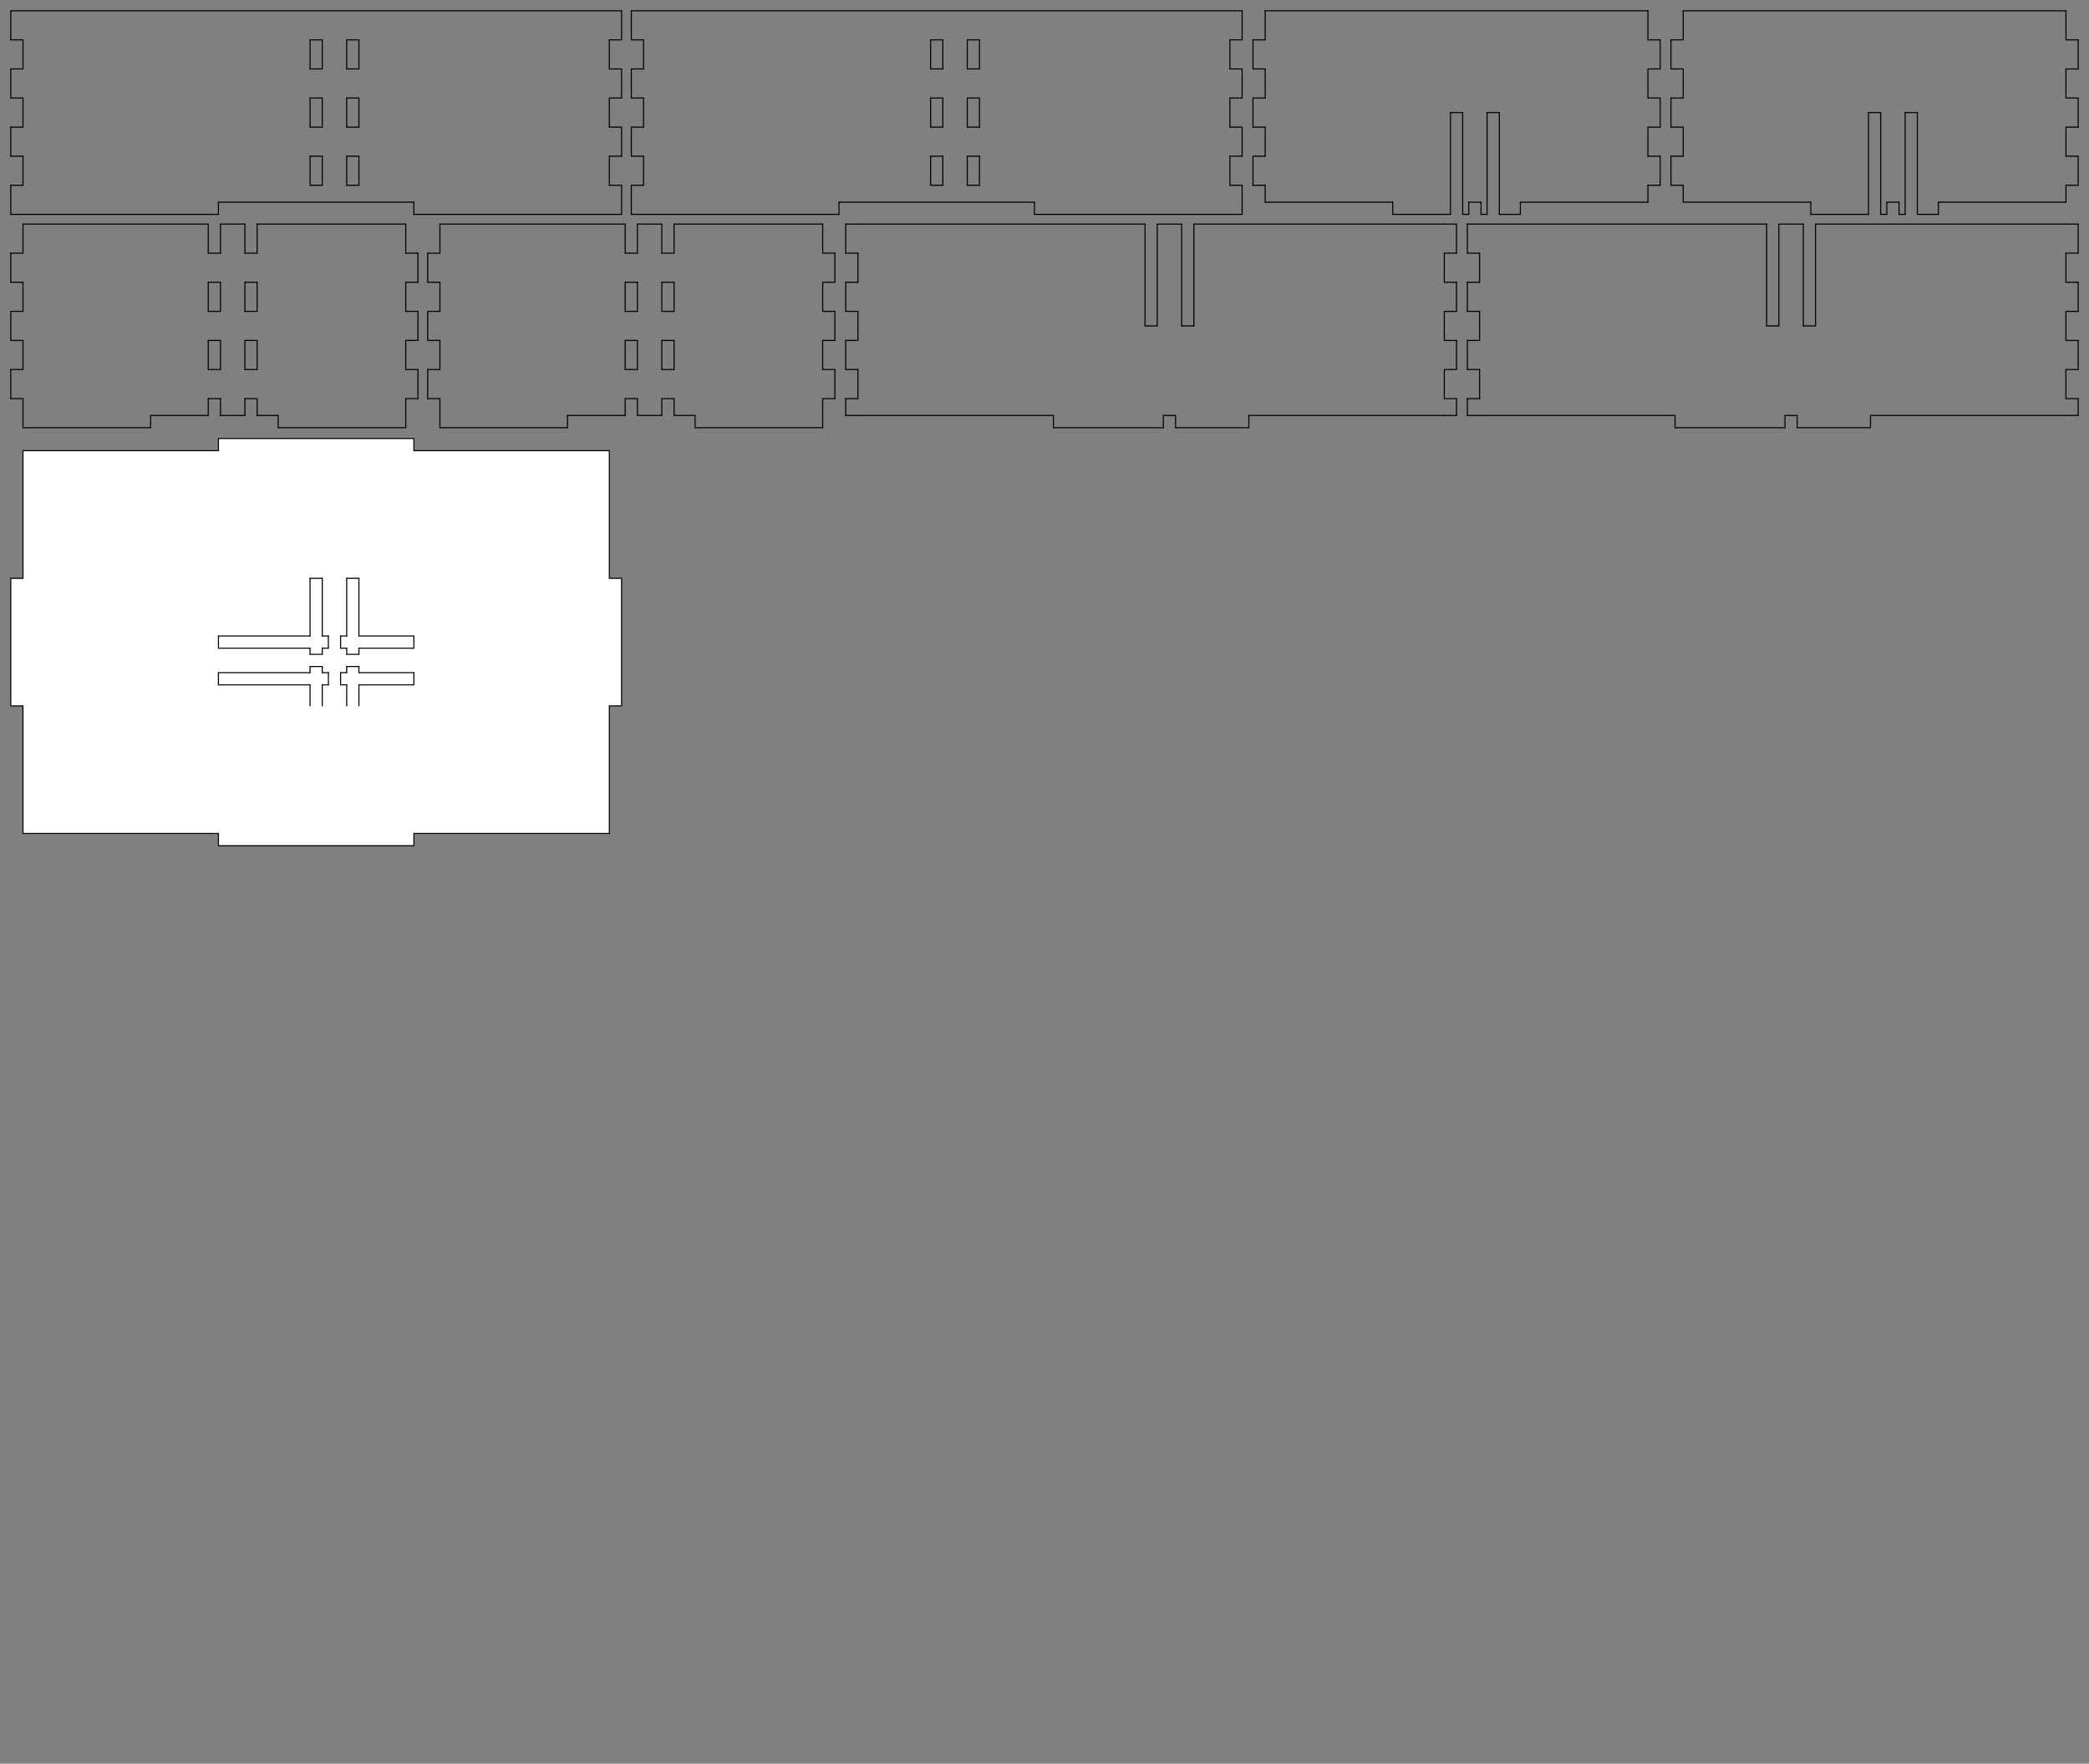 <?xml version="1.0"?>
<!DOCTYPE svg PUBLIC '-//W3C//DTD SVG 1.0//EN'
          'http://www.w3.org/TR/2001/REC-SVG-20010904/DTD/svg10.dtd'>
<svg xmlns:xlink="http://www.w3.org/1999/xlink" style="fill-opacity:1; color-rendering:auto; color-interpolation:auto; text-rendering:auto; stroke:black; stroke-linecap:square; stroke-miterlimit:10; shape-rendering:auto; stroke-opacity:1; fill:black; stroke-dasharray:none; font-weight:normal; stroke-width:1; font-family:'Dialog'; font-style:normal; stroke-linejoin:miter; font-size:12px; stroke-dashoffset:0; image-rendering:auto;" width="1939" height="1637" xmlns="http://www.w3.org/2000/svg"
><rect width="100%" height="100%" fill="#808080" stroke="none"/><!--Generated by the Batik Graphics2D SVG Generator--><defs id="genericDefs"
  /><g
  ><g style="stroke-linecap:round;"
    ><line y2="36.997" style="fill:none;" x1="576.929" x2="576.929" y1="10"
    /></g
    ><g style="stroke-linecap:round;"
    ><line y2="36.997" style="fill:none;" x1="576.929" x2="565.591" y1="36.997"
      /><line y2="36.997" style="fill:none;" x1="10" x2="10" y1="10"
      /><line y2="36.997" style="fill:none;" x1="10" x2="21.339" y1="36.997"
      /><line y2="63.993" style="fill:none;" x1="565.591" x2="565.591" y1="36.997"
      /><line y2="63.993" style="fill:none;" x1="565.591" x2="576.929" y1="63.993"
      /><line y2="63.993" style="fill:none;" x1="21.339" x2="21.339" y1="36.997"
      /><line y2="63.993" style="fill:none;" x1="21.339" x2="10" y1="63.993"
      /><line y2="90.99" style="fill:none;" x1="576.929" x2="576.929" y1="63.993"
      /><line y2="90.99" style="fill:none;" x1="576.929" x2="565.591" y1="90.99"
      /><line y2="90.99" style="fill:none;" x1="10" x2="10" y1="63.993"
      /><line y2="90.99" style="fill:none;" x1="10" x2="21.339" y1="90.99"
      /><line y2="117.987" style="fill:none;" x1="565.591" x2="565.591" y1="90.99"
      /><line y2="117.987" style="fill:none;" x1="565.591" x2="576.929" y1="117.987"
      /><line y2="117.987" style="fill:none;" x1="21.339" x2="21.339" y1="90.99"
      /><line y2="117.987" style="fill:none;" x1="21.339" x2="10" y1="117.987"
      /><line y2="144.983" style="fill:none;" x1="576.929" x2="576.929" y1="117.987"
      /><line y2="144.983" style="fill:none;" x1="576.929" x2="565.591" y1="144.983"
      /><line y2="144.983" style="fill:none;" x1="10" x2="10" y1="117.987"
      /><line y2="144.983" style="fill:none;" x1="10" x2="21.339" y1="144.983"
      /><line y2="171.98" style="fill:none;" x1="565.591" x2="565.591" y1="144.983"
      /><line y2="171.98" style="fill:none;" x1="565.591" x2="576.929" y1="171.98"
      /><line y2="171.98" style="fill:none;" x1="21.339" x2="21.339" y1="144.983"
      /><line y2="171.98" style="fill:none;" x1="21.339" x2="10" y1="171.98"
      /><line y2="198.976" style="fill:none;" x1="576.929" x2="576.929" y1="171.98"
      /><line y2="198.976" style="fill:none;" x1="10" x2="10" y1="171.98"
      /><line y2="36.997" style="fill:none;" x1="287.795" x2="299.134" y1="36.997"
      /><line y2="63.993" style="fill:none;" x1="287.795" x2="287.795" y1="36.997"
      /><line y2="63.993" style="fill:none;" x1="299.134" x2="299.134" y1="36.997"
      /><line y2="63.993" style="fill:none;" x1="287.795" x2="299.134" y1="63.993"
      /><line y2="36.997" style="fill:none;" x1="321.811" x2="333.15" y1="36.997"
      /><line y2="63.993" style="fill:none;" x1="321.811" x2="321.811" y1="36.997"
      /><line y2="63.993" style="fill:none;" x1="333.15" x2="333.15" y1="36.997"
      /><line y2="63.993" style="fill:none;" x1="321.811" x2="333.15" y1="63.993"
      /><line y2="90.99" style="fill:none;" x1="287.795" x2="299.134" y1="90.99"
      /><line y2="117.987" style="fill:none;" x1="287.795" x2="287.795" y1="90.99"
      /><line y2="117.987" style="fill:none;" x1="299.134" x2="299.134" y1="90.99"
      /><line y2="117.987" style="fill:none;" x1="287.795" x2="299.134" y1="117.987"
      /><line y2="90.99" style="fill:none;" x1="321.811" x2="333.15" y1="90.99"
      /><line y2="117.987" style="fill:none;" x1="321.811" x2="321.811" y1="90.99"
      /><line y2="117.987" style="fill:none;" x1="333.15" x2="333.15" y1="90.99"
      /><line y2="117.987" style="fill:none;" x1="321.811" x2="333.15" y1="117.987"
      /><line y2="144.983" style="fill:none;" x1="287.795" x2="299.134" y1="144.983"
      /><line y2="171.98" style="fill:none;" x1="287.795" x2="287.795" y1="144.983"
      /><line y2="171.98" style="fill:none;" x1="299.134" x2="299.134" y1="144.983"
      /><line y2="171.98" style="fill:none;" x1="287.795" x2="299.134" y1="171.98"
      /><line y2="144.983" style="fill:none;" x1="321.811" x2="333.15" y1="144.983"
      /><line y2="171.98" style="fill:none;" x1="321.811" x2="321.811" y1="144.983"
      /><line y2="171.98" style="fill:none;" x1="333.15" x2="333.15" y1="144.983"
      /><line y2="171.98" style="fill:none;" x1="321.811" x2="333.15" y1="171.98"
      /><line y2="10" style="fill:none;" x1="10" x2="576.929" y1="10"
      /><line y2="198.976" style="fill:none;" x1="10" x2="202.756" y1="198.976"
      /><line y2="187.638" style="fill:none;" x1="202.756" x2="202.756" y1="198.976"
      /><line y2="187.638" style="fill:none;" x1="384.173" x2="384.173" y1="198.976"
      /><line y2="198.976" style="fill:none;" x1="384.173" x2="576.929" y1="198.976"
      /><line y2="187.638" style="fill:none;" x1="202.756" x2="384.173" y1="187.638"
      /><line y2="36.997" style="fill:none;" x1="1152.929" x2="1152.929" y1="10"
      /><line y2="36.997" style="fill:none;" x1="1152.929" x2="1141.591" y1="36.997"
      /><line y2="36.997" style="fill:none;" x1="586" x2="586" y1="10"
      /><line y2="36.997" style="fill:none;" x1="586" x2="597.339" y1="36.997"
      /><line y2="63.993" style="fill:none;" x1="1141.591" x2="1141.591" y1="36.997"
      /><line y2="63.993" style="fill:none;" x1="1141.591" x2="1152.929" y1="63.993"
      /><line y2="63.993" style="fill:none;" x1="597.339" x2="597.339" y1="36.997"
      /><line y2="63.993" style="fill:none;" x1="597.339" x2="586" y1="63.993"
      /><line y2="90.99" style="fill:none;" x1="1152.929" x2="1152.929" y1="63.993"
      /><line y2="90.99" style="fill:none;" x1="1152.929" x2="1141.591" y1="90.99"
      /><line y2="90.99" style="fill:none;" x1="586" x2="586" y1="63.993"
      /><line y2="90.99" style="fill:none;" x1="586" x2="597.339" y1="90.99"
      /><line y2="117.987" style="fill:none;" x1="1141.591" x2="1141.591" y1="90.99"
      /><line y2="117.987" style="fill:none;" x1="1141.591" x2="1152.929" y1="117.987"
      /><line y2="117.987" style="fill:none;" x1="597.339" x2="597.339" y1="90.99"
      /><line y2="117.987" style="fill:none;" x1="597.339" x2="586" y1="117.987"
      /><line y2="144.983" style="fill:none;" x1="1152.929" x2="1152.929" y1="117.987"
      /><line y2="144.983" style="fill:none;" x1="1152.929" x2="1141.591" y1="144.983"
      /><line y2="144.983" style="fill:none;" x1="586" x2="586" y1="117.987"
      /><line y2="144.983" style="fill:none;" x1="586" x2="597.339" y1="144.983"
      /><line y2="171.98" style="fill:none;" x1="1141.591" x2="1141.591" y1="144.983"
      /><line y2="171.98" style="fill:none;" x1="1141.591" x2="1152.929" y1="171.98"
      /><line y2="171.98" style="fill:none;" x1="597.339" x2="597.339" y1="144.983"
      /><line y2="171.98" style="fill:none;" x1="597.339" x2="586" y1="171.98"
      /><line y2="198.976" style="fill:none;" x1="1152.929" x2="1152.929" y1="171.98"
      /><line y2="198.976" style="fill:none;" x1="586" x2="586" y1="171.98"
      /><line y2="36.997" style="fill:none;" x1="863.795" x2="875.134" y1="36.997"
      /><line y2="63.993" style="fill:none;" x1="863.795" x2="863.795" y1="36.997"
      /><line y2="63.993" style="fill:none;" x1="875.134" x2="875.134" y1="36.997"
      /><line y2="63.993" style="fill:none;" x1="863.795" x2="875.134" y1="63.993"
      /><line y2="36.997" style="fill:none;" x1="897.811" x2="909.15" y1="36.997"
      /><line y2="63.993" style="fill:none;" x1="897.811" x2="897.811" y1="36.997"
      /><line y2="63.993" style="fill:none;" x1="909.15" x2="909.15" y1="36.997"
      /><line y2="63.993" style="fill:none;" x1="897.811" x2="909.15" y1="63.993"
      /><line y2="90.99" style="fill:none;" x1="863.795" x2="875.134" y1="90.99"
      /><line y2="117.987" style="fill:none;" x1="863.795" x2="863.795" y1="90.99"
      /><line y2="117.987" style="fill:none;" x1="875.134" x2="875.134" y1="90.99"
      /><line y2="117.987" style="fill:none;" x1="863.795" x2="875.134" y1="117.987"
      /><line y2="90.99" style="fill:none;" x1="897.811" x2="909.15" y1="90.99"
      /><line y2="117.987" style="fill:none;" x1="897.811" x2="897.811" y1="90.99"
      /><line y2="117.987" style="fill:none;" x1="909.15" x2="909.15" y1="90.99"
      /><line y2="117.987" style="fill:none;" x1="897.811" x2="909.15" y1="117.987"
      /><line y2="144.983" style="fill:none;" x1="863.795" x2="875.134" y1="144.983"
      /><line y2="171.98" style="fill:none;" x1="863.795" x2="863.795" y1="144.983"
      /><line y2="171.98" style="fill:none;" x1="875.134" x2="875.134" y1="144.983"
      /><line y2="171.98" style="fill:none;" x1="863.795" x2="875.134" y1="171.98"
      /><line y2="144.983" style="fill:none;" x1="897.811" x2="909.15" y1="144.983"
      /><line y2="171.98" style="fill:none;" x1="897.811" x2="897.811" y1="144.983"
      /><line y2="171.98" style="fill:none;" x1="909.15" x2="909.15" y1="144.983"
      /><line y2="171.98" style="fill:none;" x1="897.811" x2="909.15" y1="171.98"
      /><line y2="10" style="fill:none;" x1="586" x2="1152.929" y1="10"
      /><line y2="198.976" style="fill:none;" x1="586" x2="778.756" y1="198.976"
      /><line y2="187.638" style="fill:none;" x1="778.756" x2="778.756" y1="198.976"
      /><line y2="187.638" style="fill:none;" x1="960.173" x2="960.173" y1="198.976"
      /><line y2="198.976" style="fill:none;" x1="960.173" x2="1152.929" y1="198.976"
      /><line y2="187.638" style="fill:none;" x1="778.756" x2="960.173" y1="187.638"
      /><line y2="234.997" style="fill:none;" x1="376.614" x2="376.614" y1="208"
      /><line y2="234.997" style="fill:none;" x1="387.953" x2="376.614" y1="234.997"
      /><line y2="234.997" style="fill:none;" x1="21.339" x2="21.339" y1="208"
      /><line y2="234.997" style="fill:none;" x1="10" x2="21.339" y1="234.997"
      /><line y2="261.993" style="fill:none;" x1="387.953" x2="387.953" y1="234.997"
      /><line y2="261.993" style="fill:none;" x1="376.614" x2="387.953" y1="261.993"
      /><line y2="261.993" style="fill:none;" x1="10" x2="10" y1="234.997"
      /><line y2="261.993" style="fill:none;" x1="21.339" x2="10" y1="261.993"
      /><line y2="288.99" style="fill:none;" x1="376.614" x2="376.614" y1="261.993"
      /><line y2="288.99" style="fill:none;" x1="387.953" x2="376.614" y1="288.99"
      /><line y2="288.99" style="fill:none;" x1="21.339" x2="21.339" y1="261.993"
      /><line y2="288.99" style="fill:none;" x1="10" x2="21.339" y1="288.99"
      /><line y2="315.986" style="fill:none;" x1="387.953" x2="387.953" y1="288.99"
      /><line y2="315.986" style="fill:none;" x1="376.614" x2="387.953" y1="315.986"
      /><line y2="315.986" style="fill:none;" x1="10" x2="10" y1="288.99"
      /><line y2="315.986" style="fill:none;" x1="21.339" x2="10" y1="315.986"
      /><line y2="342.983" style="fill:none;" x1="376.614" x2="376.614" y1="315.986"
      /><line y2="342.983" style="fill:none;" x1="387.953" x2="376.614" y1="342.983"
      /><line y2="342.983" style="fill:none;" x1="21.339" x2="21.339" y1="315.986"
      /><line y2="342.983" style="fill:none;" x1="10" x2="21.339" y1="342.983"
      /><line y2="369.98" style="fill:none;" x1="387.953" x2="387.953" y1="342.983"
      /><line y2="369.98" style="fill:none;" x1="376.614" x2="387.953" y1="369.98"
      /><line y2="369.98" style="fill:none;" x1="10" x2="10" y1="342.983"
      /><line y2="369.98" style="fill:none;" x1="21.339" x2="10" y1="369.98"
      /><line y2="396.976" style="fill:none;" x1="376.614" x2="376.614" y1="369.98"
      /><line y2="396.976" style="fill:none;" x1="21.339" x2="21.339" y1="369.98"
      /><line y2="234.997" style="fill:none;" x1="193.307" x2="193.307" y1="208"
      /><line y2="234.997" style="fill:none;" x1="204.646" x2="204.646" y1="208"
      /><line y2="234.997" style="fill:none;" x1="193.307" x2="204.646" y1="234.997"
      /><line y2="234.997" style="fill:none;" x1="227.323" x2="227.323" y1="208"
      /><line y2="234.997" style="fill:none;" x1="238.661" x2="238.661" y1="208"
      /><line y2="234.997" style="fill:none;" x1="227.323" x2="238.661" y1="234.997"
      /><line y2="261.993" style="fill:none;" x1="193.307" x2="204.646" y1="261.993"
      /><line y2="288.99" style="fill:none;" x1="193.307" x2="193.307" y1="261.993"
      /><line y2="288.99" style="fill:none;" x1="204.646" x2="204.646" y1="261.993"
      /><line y2="288.99" style="fill:none;" x1="193.307" x2="204.646" y1="288.99"
      /><line y2="261.993" style="fill:none;" x1="227.323" x2="238.661" y1="261.993"
      /><line y2="288.99" style="fill:none;" x1="227.323" x2="227.323" y1="261.993"
      /><line y2="288.99" style="fill:none;" x1="238.661" x2="238.661" y1="261.993"
      /><line y2="288.99" style="fill:none;" x1="227.323" x2="238.661" y1="288.99"
      /><line y2="315.986" style="fill:none;" x1="193.307" x2="204.646" y1="315.986"
      /><line y2="342.983" style="fill:none;" x1="193.307" x2="193.307" y1="315.986"
      /><line y2="342.983" style="fill:none;" x1="204.646" x2="204.646" y1="315.986"
      /><line y2="342.983" style="fill:none;" x1="193.307" x2="204.646" y1="342.983"
      /><line y2="315.986" style="fill:none;" x1="227.323" x2="238.661" y1="315.986"
      /><line y2="342.983" style="fill:none;" x1="227.323" x2="227.323" y1="315.986"
      /><line y2="342.983" style="fill:none;" x1="238.661" x2="238.661" y1="315.986"
      /><line y2="342.983" style="fill:none;" x1="227.323" x2="238.661" y1="342.983"
      /><line y2="369.98" style="fill:none;" x1="193.307" x2="204.646" y1="369.98"
      /><line y2="385.638" style="fill:none;" x1="193.307" x2="193.307" y1="369.98"
      /><line y2="385.638" style="fill:none;" x1="204.646" x2="204.646" y1="369.98"
      /><line y2="369.98" style="fill:none;" x1="227.323" x2="238.661" y1="369.98"
      /><line y2="385.638" style="fill:none;" x1="227.323" x2="227.323" y1="369.98"
      /><line y2="385.638" style="fill:none;" x1="238.661" x2="238.661" y1="369.98"
      /><line y2="208" style="fill:none;" x1="21.339" x2="193.307" y1="208"
      /><line y2="208" style="fill:none;" x1="204.646" x2="227.323" y1="208"
      /><line y2="208" style="fill:none;" x1="238.661" x2="376.614" y1="208"
      /><line y2="396.976" style="fill:none;" x1="21.339" x2="139.764" y1="396.976"
      /><line y2="385.638" style="fill:none;" x1="139.764" x2="139.764" y1="396.976"
      /><line y2="385.638" style="fill:none;" x1="258.189" x2="258.189" y1="396.976"
      /><line y2="396.976" style="fill:none;" x1="258.189" x2="376.614" y1="396.976"
      /><line y2="385.638" style="fill:none;" x1="139.764" x2="193.307" y1="385.638"
      /><line y2="385.638" style="fill:none;" x1="204.646" x2="227.323" y1="385.638"
      /><line y2="385.638" style="fill:none;" x1="238.661" x2="258.189" y1="385.638"
      /><line y2="234.997" style="fill:none;" x1="763.614" x2="763.614" y1="208"
      /><line y2="234.997" style="fill:none;" x1="774.953" x2="763.614" y1="234.997"
      /><line y2="234.997" style="fill:none;" x1="408.339" x2="408.339" y1="208"
      /><line y2="234.997" style="fill:none;" x1="397" x2="408.339" y1="234.997"
      /><line y2="261.993" style="fill:none;" x1="774.953" x2="774.953" y1="234.997"
      /><line y2="261.993" style="fill:none;" x1="763.614" x2="774.953" y1="261.993"
      /><line y2="261.993" style="fill:none;" x1="397" x2="397" y1="234.997"
      /><line y2="261.993" style="fill:none;" x1="408.339" x2="397" y1="261.993"
      /><line y2="288.99" style="fill:none;" x1="763.614" x2="763.614" y1="261.993"
      /><line y2="288.99" style="fill:none;" x1="774.953" x2="763.614" y1="288.99"
      /><line y2="288.99" style="fill:none;" x1="408.339" x2="408.339" y1="261.993"
      /><line y2="288.99" style="fill:none;" x1="397" x2="408.339" y1="288.99"
      /><line y2="315.986" style="fill:none;" x1="774.953" x2="774.953" y1="288.99"
      /><line y2="315.986" style="fill:none;" x1="763.614" x2="774.953" y1="315.986"
      /><line y2="315.986" style="fill:none;" x1="397" x2="397" y1="288.99"
      /><line y2="315.986" style="fill:none;" x1="408.339" x2="397" y1="315.986"
      /><line y2="342.983" style="fill:none;" x1="763.614" x2="763.614" y1="315.986"
      /><line y2="342.983" style="fill:none;" x1="774.953" x2="763.614" y1="342.983"
      /><line y2="342.983" style="fill:none;" x1="408.339" x2="408.339" y1="315.986"
      /><line y2="342.983" style="fill:none;" x1="397" x2="408.339" y1="342.983"
      /><line y2="369.98" style="fill:none;" x1="774.953" x2="774.953" y1="342.983"
      /><line y2="369.98" style="fill:none;" x1="763.614" x2="774.953" y1="369.98"
      /><line y2="369.98" style="fill:none;" x1="397" x2="397" y1="342.983"
      /><line y2="369.98" style="fill:none;" x1="408.339" x2="397" y1="369.98"
      /><line y2="396.976" style="fill:none;" x1="763.614" x2="763.614" y1="369.98"
      /><line y2="396.976" style="fill:none;" x1="408.339" x2="408.339" y1="369.98"
      /><line y2="234.997" style="fill:none;" x1="580.307" x2="580.307" y1="208"
      /><line y2="234.997" style="fill:none;" x1="591.646" x2="591.646" y1="208"
      /><line y2="234.997" style="fill:none;" x1="580.307" x2="591.646" y1="234.997"
      /><line y2="234.997" style="fill:none;" x1="614.323" x2="614.323" y1="208"
      /><line y2="234.997" style="fill:none;" x1="625.662" x2="625.662" y1="208"
      /><line y2="234.997" style="fill:none;" x1="614.323" x2="625.662" y1="234.997"
      /><line y2="261.993" style="fill:none;" x1="580.307" x2="591.646" y1="261.993"
      /><line y2="288.99" style="fill:none;" x1="580.307" x2="580.307" y1="261.993"
      /><line y2="288.99" style="fill:none;" x1="591.646" x2="591.646" y1="261.993"
      /><line y2="288.99" style="fill:none;" x1="580.307" x2="591.646" y1="288.99"
      /><line y2="261.993" style="fill:none;" x1="614.323" x2="625.662" y1="261.993"
      /><line y2="288.99" style="fill:none;" x1="614.323" x2="614.323" y1="261.993"
      /><line y2="288.99" style="fill:none;" x1="625.662" x2="625.662" y1="261.993"
      /><line y2="288.99" style="fill:none;" x1="614.323" x2="625.662" y1="288.99"
      /><line y2="315.986" style="fill:none;" x1="580.307" x2="591.646" y1="315.986"
      /><line y2="342.983" style="fill:none;" x1="580.307" x2="580.307" y1="315.986"
      /><line y2="342.983" style="fill:none;" x1="591.646" x2="591.646" y1="315.986"
      /><line y2="342.983" style="fill:none;" x1="580.307" x2="591.646" y1="342.983"
      /><line y2="315.986" style="fill:none;" x1="614.323" x2="625.662" y1="315.986"
      /><line y2="342.983" style="fill:none;" x1="614.323" x2="614.323" y1="315.986"
      /><line y2="342.983" style="fill:none;" x1="625.662" x2="625.662" y1="315.986"
      /><line y2="342.983" style="fill:none;" x1="614.323" x2="625.662" y1="342.983"
      /><line y2="369.98" style="fill:none;" x1="580.307" x2="591.646" y1="369.98"
      /><line y2="385.638" style="fill:none;" x1="580.307" x2="580.307" y1="369.98"
      /><line y2="385.638" style="fill:none;" x1="591.646" x2="591.646" y1="369.98"
      /><line y2="369.98" style="fill:none;" x1="614.323" x2="625.662" y1="369.98"
      /><line y2="385.638" style="fill:none;" x1="614.323" x2="614.323" y1="369.98"
      /><line y2="385.638" style="fill:none;" x1="625.662" x2="625.662" y1="369.98"
      /><line y2="208" style="fill:none;" x1="408.339" x2="580.307" y1="208"
      /><line y2="208" style="fill:none;" x1="591.646" x2="614.323" y1="208"
      /><line y2="208" style="fill:none;" x1="625.662" x2="763.614" y1="208"
      /><line y2="396.976" style="fill:none;" x1="408.339" x2="526.764" y1="396.976"
      /><line y2="385.638" style="fill:none;" x1="526.764" x2="526.764" y1="396.976"
      /><line y2="385.638" style="fill:none;" x1="645.189" x2="645.189" y1="396.976"
      /><line y2="396.976" style="fill:none;" x1="645.189" x2="763.614" y1="396.976"
      /><line y2="385.638" style="fill:none;" x1="526.764" x2="580.307" y1="385.638"
      /><line y2="385.638" style="fill:none;" x1="591.646" x2="614.323" y1="385.638"
      /><line y2="385.638" style="fill:none;" x1="625.662" x2="645.189" y1="385.638"
      /><path d="M21.339 418.339 L202.756 418.339 L202.756 407 L384.173 407 L384.173 418.339 L565.591 418.339 L565.591 536.764 L576.929 536.764 L576.929 655.189 L565.591 655.189 L565.591 773.614 L384.173 773.614 L384.173 784.953 L202.756 784.953 L202.756 773.614 L21.339 773.614 L21.339 655.189 L10 655.189 L10 655.189 L10 536.764 L21.339 536.764 Z" style="fill:white; stroke:none;"
      /><path style="fill:none;" d="M21.339 418.339 L202.756 418.339 L202.756 407 L384.173 407 L384.173 418.339 L565.591 418.339 L565.591 536.764 L576.929 536.764 L576.929 655.189 L565.591 655.189 L565.591 773.614 L384.173 773.614 L384.173 784.953 L202.756 784.953 L202.756 773.614 L21.339 773.614 L21.339 655.189 L10 655.189 L10 655.189 L10 536.764 L21.339 536.764 Z"
      /><line y2="590.307" style="fill:none;" x1="202.756" x2="287.795" y1="590.307"
      /><line y2="601.646" style="fill:none;" x1="202.756" x2="287.795" y1="601.646"
      /><line y2="624.323" style="fill:none;" x1="202.756" x2="287.795" y1="624.323"
      /><line y2="635.662" style="fill:none;" x1="202.756" x2="287.795" y1="635.662"
      /><line y2="590.307" style="fill:none;" x1="299.134" x2="304.803" y1="590.307"
      /><line y2="601.646" style="fill:none;" x1="299.134" x2="304.803" y1="601.646"
      /><line y2="624.323" style="fill:none;" x1="299.134" x2="304.803" y1="624.323"
      /><line y2="635.662" style="fill:none;" x1="299.134" x2="304.803" y1="635.662"
      /><line y2="590.307" style="fill:none;" x1="316.142" x2="321.811" y1="590.307"
      /><line y2="601.646" style="fill:none;" x1="316.142" x2="321.811" y1="601.646"
      /><line y2="624.323" style="fill:none;" x1="316.142" x2="321.811" y1="624.323"
      /><line y2="635.662" style="fill:none;" x1="316.142" x2="321.811" y1="635.662"
      /><line y2="590.307" style="fill:none;" x1="333.15" x2="384.173" y1="590.307"
      /><line y2="601.646" style="fill:none;" x1="333.15" x2="384.173" y1="601.646"
      /><line y2="624.323" style="fill:none;" x1="333.15" x2="384.173" y1="624.323"
      /><line y2="635.662" style="fill:none;" x1="333.15" x2="384.173" y1="635.662"
      /><line y2="590.307" style="fill:none;" x1="287.795" x2="287.795" y1="536.764"
      /><line y2="590.307" style="fill:none;" x1="299.134" x2="299.134" y1="536.764"
      /><line y2="590.307" style="fill:none;" x1="321.811" x2="321.811" y1="536.764"
      /><line y2="590.307" style="fill:none;" x1="333.15" x2="333.15" y1="536.764"
      /><line y2="607.315" style="fill:none;" x1="287.795" x2="287.795" y1="601.646"
      /><line y2="607.315" style="fill:none;" x1="299.134" x2="299.134" y1="601.646"
      /><line y2="607.315" style="fill:none;" x1="321.811" x2="321.811" y1="601.646"
      /><line y2="607.315" style="fill:none;" x1="333.15" x2="333.15" y1="601.646"
      /><line y2="624.323" style="fill:none;" x1="287.795" x2="287.795" y1="618.654"
      /><line y2="624.323" style="fill:none;" x1="299.134" x2="299.134" y1="618.654"
      /><line y2="624.323" style="fill:none;" x1="321.811" x2="321.811" y1="618.654"
      /><line y2="624.323" style="fill:none;" x1="333.15" x2="333.15" y1="618.654"
      /><line y2="655.189" style="fill:none;" x1="287.795" x2="287.795" y1="635.661"
      /><line y2="655.189" style="fill:none;" x1="299.134" x2="299.134" y1="635.661"
      /><line y2="655.189" style="fill:none;" x1="321.811" x2="321.811" y1="635.661"
      /><line y2="655.189" style="fill:none;" x1="333.15" x2="333.15" y1="635.661"
      /><line y2="607.315" style="fill:none;" x1="287.795" x2="299.134" y1="607.315"
      /><line y2="618.654" style="fill:none;" x1="287.795" x2="299.134" y1="618.654"
      /><line y2="607.315" style="fill:none;" x1="321.811" x2="333.15" y1="607.315"
      /><line y2="618.654" style="fill:none;" x1="321.811" x2="333.15" y1="618.654"
      /><line y2="601.646" style="fill:none;" x1="304.803" x2="304.803" y1="590.307"
      /><line y2="601.646" style="fill:none;" x1="316.142" x2="316.142" y1="590.307"
      /><line y2="635.662" style="fill:none;" x1="304.803" x2="304.803" y1="624.323"
      /><line y2="635.662" style="fill:none;" x1="316.142" x2="316.142" y1="624.323"
      /><line y2="601.646" style="fill:none;" x1="202.756" x2="202.756" y1="590.307"
      /><line y2="601.646" style="fill:none;" x1="384.173" x2="384.173" y1="590.307"
      /><line y2="635.662" style="fill:none;" x1="202.756" x2="202.756" y1="624.323"
      /><line y2="635.662" style="fill:none;" x1="384.173" x2="384.173" y1="624.323"
      /><line y2="536.764" style="fill:none;" x1="287.795" x2="299.134" y1="536.764"
      /><line y2="536.764" style="fill:none;" x1="321.811" x2="333.15" y1="536.764"
      /><line y2="234.997" style="fill:none;" x1="1351.929" x2="1351.929" y1="208"
      /><line y2="234.997" style="fill:none;" x1="785" x2="785" y1="208"
      /><line y2="234.997" style="fill:none;" x1="1351.929" x2="1340.591" y1="234.997"
      /><line y2="234.997" style="fill:none;" x1="785" x2="796.339" y1="234.997"
      /><line y2="261.993" style="fill:none;" x1="1340.591" x2="1340.591" y1="234.997"
      /><line y2="261.993" style="fill:none;" x1="796.339" x2="796.339" y1="234.997"
      /><line y2="261.993" style="fill:none;" x1="1340.591" x2="1351.929" y1="261.993"
      /><line y2="261.993" style="fill:none;" x1="796.339" x2="785" y1="261.993"
      /><line y2="288.99" style="fill:none;" x1="1351.929" x2="1351.929" y1="261.993"
      /><line y2="288.99" style="fill:none;" x1="785" x2="785" y1="261.993"
      /><line y2="288.99" style="fill:none;" x1="1351.929" x2="1340.591" y1="288.99"
      /><line y2="288.99" style="fill:none;" x1="785" x2="796.339" y1="288.99"
      /><line y2="315.986" style="fill:none;" x1="1340.591" x2="1340.591" y1="288.99"
      /><line y2="315.986" style="fill:none;" x1="796.339" x2="796.339" y1="288.99"
      /><line y2="315.986" style="fill:none;" x1="1340.591" x2="1351.929" y1="315.986"
      /><line y2="315.986" style="fill:none;" x1="796.339" x2="785" y1="315.986"
      /><line y2="342.983" style="fill:none;" x1="1351.929" x2="1351.929" y1="315.986"
      /><line y2="342.983" style="fill:none;" x1="785" x2="785" y1="315.986"
      /><line y2="342.983" style="fill:none;" x1="1351.929" x2="1340.591" y1="342.983"
      /><line y2="342.983" style="fill:none;" x1="785" x2="796.339" y1="342.983"
      /><line y2="369.98" style="fill:none;" x1="1340.591" x2="1340.591" y1="342.983"
      /><line y2="369.98" style="fill:none;" x1="796.339" x2="796.339" y1="342.983"
      /><line y2="369.98" style="fill:none;" x1="1340.591" x2="1351.929" y1="369.98"
      /><line y2="369.98" style="fill:none;" x1="796.339" x2="785" y1="369.98"
      /><line y2="208" style="fill:none;" x1="785" x2="785" y1="208"
      /><line y2="208" style="fill:none;" x1="785" x2="796.339" y1="208"
      /><line y2="208" style="fill:none;" x1="1351.929" x2="1351.929" y1="208"
      /><line y2="208" style="fill:none;" x1="1351.929" x2="1340.591" y1="208"
      /><line y2="369.98" style="fill:none;" x1="785" x2="785" y1="385.638"
      /><line y2="385.638" style="fill:none;" x1="785" x2="796.339" y1="385.638"
      /><line y2="369.98" style="fill:none;" x1="1351.929" x2="1351.929" y1="385.638"
      /><line y2="385.638" style="fill:none;" x1="1351.929" x2="1340.591" y1="385.638"
      /><line y2="302.488" style="fill:none;" x1="1062.795" x2="1062.795" y1="208"
      /><line y2="208" style="fill:none;" x1="1074.134" x2="1074.134" y1="302.488"
      /><line y2="302.488" style="fill:none;" x1="1062.795" x2="1074.134" y1="302.488"
      /><line y2="302.488" style="fill:none;" x1="1096.811" x2="1096.811" y1="208"
      /><line y2="208" style="fill:none;" x1="1108.15" x2="1108.15" y1="302.488"
      /><line y2="302.488" style="fill:none;" x1="1096.811" x2="1108.15" y1="302.488"
      /><line y2="208" style="fill:none;" x1="796.339" x2="1062.795" y1="208"
      /><line y2="208" style="fill:none;" x1="1074.134" x2="1096.811" y1="208"
      /><line y2="208" style="fill:none;" x1="1108.15" x2="1340.591" y1="208"
      /><line y2="385.638" style="fill:none;" x1="796.339" x2="977.756" y1="385.638"
      /><line y2="396.976" style="fill:none;" x1="977.756" x2="977.756" y1="385.638"
      /><line y2="396.976" style="fill:none;" x1="977.756" x2="1079.803" y1="396.976"
      /><line y2="385.638" style="fill:none;" x1="1079.803" x2="1079.803" y1="396.976"
      /><line y2="385.638" style="fill:none;" x1="1079.803" x2="1091.142" y1="385.638"
      /><line y2="396.976" style="fill:none;" x1="1091.142" x2="1091.142" y1="385.638"
      /><line y2="396.976" style="fill:none;" x1="1091.142" x2="1159.173" y1="396.976"
      /><line y2="385.638" style="fill:none;" x1="1159.173" x2="1159.173" y1="396.976"
      /><line y2="385.638" style="fill:none;" x1="1159.173" x2="1340.591" y1="385.638"
      /><line y2="234.997" style="fill:none;" x1="1928.929" x2="1928.929" y1="208"
      /><line y2="234.997" style="fill:none;" x1="1362" x2="1362" y1="208"
      /><line y2="234.997" style="fill:none;" x1="1928.929" x2="1917.591" y1="234.997"
      /><line y2="234.997" style="fill:none;" x1="1362" x2="1373.339" y1="234.997"
      /><line y2="261.993" style="fill:none;" x1="1917.591" x2="1917.591" y1="234.997"
      /><line y2="261.993" style="fill:none;" x1="1373.339" x2="1373.339" y1="234.997"
      /><line y2="261.993" style="fill:none;" x1="1917.591" x2="1928.929" y1="261.993"
      /><line y2="261.993" style="fill:none;" x1="1373.339" x2="1362" y1="261.993"
      /><line y2="288.99" style="fill:none;" x1="1928.929" x2="1928.929" y1="261.993"
      /><line y2="288.99" style="fill:none;" x1="1362" x2="1362" y1="261.993"
      /><line y2="288.99" style="fill:none;" x1="1928.929" x2="1917.591" y1="288.99"
      /><line y2="288.99" style="fill:none;" x1="1362" x2="1373.339" y1="288.99"
      /><line y2="315.986" style="fill:none;" x1="1917.591" x2="1917.591" y1="288.99"
      /><line y2="315.986" style="fill:none;" x1="1373.339" x2="1373.339" y1="288.99"
      /><line y2="315.986" style="fill:none;" x1="1917.591" x2="1928.929" y1="315.986"
      /><line y2="315.986" style="fill:none;" x1="1373.339" x2="1362" y1="315.986"
      /><line y2="342.983" style="fill:none;" x1="1928.929" x2="1928.929" y1="315.986"
      /><line y2="342.983" style="fill:none;" x1="1362" x2="1362" y1="315.986"
      /><line y2="342.983" style="fill:none;" x1="1928.929" x2="1917.591" y1="342.983"
      /><line y2="342.983" style="fill:none;" x1="1362" x2="1373.339" y1="342.983"
      /><line y2="369.98" style="fill:none;" x1="1917.591" x2="1917.591" y1="342.983"
      /><line y2="369.98" style="fill:none;" x1="1373.339" x2="1373.339" y1="342.983"
      /><line y2="369.98" style="fill:none;" x1="1917.591" x2="1928.929" y1="369.98"
      /><line y2="369.98" style="fill:none;" x1="1373.339" x2="1362" y1="369.98"
      /><line y2="208" style="fill:none;" x1="1362" x2="1362" y1="208"
      /><line y2="208" style="fill:none;" x1="1362" x2="1373.339" y1="208"
      /><line y2="208" style="fill:none;" x1="1928.929" x2="1928.929" y1="208"
      /><line y2="208" style="fill:none;" x1="1928.929" x2="1917.591" y1="208"
      /><line y2="369.98" style="fill:none;" x1="1362" x2="1362" y1="385.638"
      /><line y2="385.638" style="fill:none;" x1="1362" x2="1373.339" y1="385.638"
      /><line y2="369.98" style="fill:none;" x1="1928.929" x2="1928.929" y1="385.638"
      /><line y2="385.638" style="fill:none;" x1="1928.929" x2="1917.591" y1="385.638"
      /><line y2="302.488" style="fill:none;" x1="1639.795" x2="1639.795" y1="208"
      /><line y2="208" style="fill:none;" x1="1651.134" x2="1651.134" y1="302.488"
      /><line y2="302.488" style="fill:none;" x1="1639.795" x2="1651.134" y1="302.488"
      /><line y2="302.488" style="fill:none;" x1="1673.811" x2="1673.811" y1="208"
      /><line y2="208" style="fill:none;" x1="1685.15" x2="1685.15" y1="302.488"
      /><line y2="302.488" style="fill:none;" x1="1673.811" x2="1685.15" y1="302.488"
      /><line y2="208" style="fill:none;" x1="1373.339" x2="1639.795" y1="208"
      /><line y2="208" style="fill:none;" x1="1651.134" x2="1673.811" y1="208"
      /><line y2="208" style="fill:none;" x1="1685.15" x2="1917.591" y1="208"
      /><line y2="385.638" style="fill:none;" x1="1373.339" x2="1554.756" y1="385.638"
      /><line y2="396.976" style="fill:none;" x1="1554.756" x2="1554.756" y1="385.638"
      /><line y2="396.976" style="fill:none;" x1="1554.756" x2="1656.803" y1="396.976"
      /><line y2="385.638" style="fill:none;" x1="1656.803" x2="1656.803" y1="396.976"
      /><line y2="385.638" style="fill:none;" x1="1656.803" x2="1668.142" y1="385.638"
      /><line y2="396.976" style="fill:none;" x1="1668.142" x2="1668.142" y1="385.638"
      /><line y2="396.976" style="fill:none;" x1="1668.142" x2="1736.173" y1="396.976"
      /><line y2="385.638" style="fill:none;" x1="1736.173" x2="1736.173" y1="396.976"
      /><line y2="385.638" style="fill:none;" x1="1736.173" x2="1917.591" y1="385.638"
      /><line y2="36.997" style="fill:none;" x1="1529.614" x2="1529.614" y1="10"
      /><line y2="36.997" style="fill:none;" x1="1174.339" x2="1174.339" y1="10"
      /><line y2="36.997" style="fill:none;" x1="1540.953" x2="1529.614" y1="36.997"
      /><line y2="36.997" style="fill:none;" x1="1163" x2="1174.339" y1="36.997"
      /><line y2="63.993" style="fill:none;" x1="1540.953" x2="1540.953" y1="36.997"
      /><line y2="63.993" style="fill:none;" x1="1163" x2="1163" y1="36.997"
      /><line y2="63.993" style="fill:none;" x1="1529.614" x2="1540.953" y1="63.993"
      /><line y2="63.993" style="fill:none;" x1="1174.339" x2="1163" y1="63.993"
      /><line y2="90.99" style="fill:none;" x1="1529.614" x2="1529.614" y1="63.993"
      /><line y2="90.99" style="fill:none;" x1="1174.339" x2="1174.339" y1="63.993"
      /><line y2="90.99" style="fill:none;" x1="1540.953" x2="1529.614" y1="90.99"
      /><line y2="90.99" style="fill:none;" x1="1163" x2="1174.339" y1="90.99"
      /><line y2="117.987" style="fill:none;" x1="1540.953" x2="1540.953" y1="90.99"
      /><line y2="117.987" style="fill:none;" x1="1163" x2="1163" y1="90.99"
      /><line y2="117.987" style="fill:none;" x1="1529.614" x2="1540.953" y1="117.987"
      /><line y2="117.987" style="fill:none;" x1="1174.339" x2="1163" y1="117.987"
      /><line y2="144.983" style="fill:none;" x1="1529.614" x2="1529.614" y1="117.987"
      /><line y2="144.983" style="fill:none;" x1="1174.339" x2="1174.339" y1="117.987"
      /><line y2="144.983" style="fill:none;" x1="1540.953" x2="1529.614" y1="144.983"
      /><line y2="144.983" style="fill:none;" x1="1163" x2="1174.339" y1="144.983"
      /><line y2="171.98" style="fill:none;" x1="1540.953" x2="1540.953" y1="144.983"
      /><line y2="171.98" style="fill:none;" x1="1163" x2="1163" y1="144.983"
      /><line y2="171.98" style="fill:none;" x1="1529.614" x2="1540.953" y1="171.98"
      /><line y2="171.98" style="fill:none;" x1="1174.339" x2="1163" y1="171.98"
      /><line y2="10" style="fill:none;" x1="1174.339" x2="1174.339" y1="10"
      /><line y2="10" style="fill:none;" x1="1529.614" x2="1529.614" y1="10"
      /><line y2="187.638" style="fill:none;" x1="1174.339" x2="1174.339" y1="171.98"
      /><line y2="187.638" style="fill:none;" x1="1529.614" x2="1529.614" y1="171.98"
      /><line y2="104.488" style="fill:none;" x1="1346.307" x2="1346.307" y1="198.976"
      /><line y2="198.976" style="fill:none;" x1="1357.646" x2="1357.646" y1="104.488"
      /><line y2="104.488" style="fill:none;" x1="1346.307" x2="1357.646" y1="104.488"
      /><line y2="104.488" style="fill:none;" x1="1380.323" x2="1380.323" y1="198.976"
      /><line y2="198.976" style="fill:none;" x1="1391.661" x2="1391.661" y1="104.488"
      /><line y2="104.488" style="fill:none;" x1="1380.323" x2="1391.661" y1="104.488"
      /><line y2="187.638" style="fill:none;" x1="1174.339" x2="1292.764" y1="187.638"
      /><line y2="198.976" style="fill:none;" x1="1292.764" x2="1292.764" y1="187.638"
      /><line y2="198.976" style="fill:none;" x1="1292.764" x2="1346.307" y1="198.976"
      /><line y2="198.976" style="fill:none;" x1="1357.646" x2="1363.315" y1="198.976"
      /><line y2="187.638" style="fill:none;" x1="1363.315" x2="1363.315" y1="198.976"
      /><line y2="187.638" style="fill:none;" x1="1363.315" x2="1374.654" y1="187.638"
      /><line y2="198.976" style="fill:none;" x1="1374.654" x2="1374.654" y1="187.638"
      /><line y2="198.976" style="fill:none;" x1="1374.654" x2="1380.323" y1="198.976"
      /><line y2="198.976" style="fill:none;" x1="1391.661" x2="1411.189" y1="198.976"
      /><line y2="187.638" style="fill:none;" x1="1411.189" x2="1411.189" y1="198.976"
      /><line y2="187.638" style="fill:none;" x1="1411.189" x2="1529.614" y1="187.638"
      /><line y2="10" style="fill:none;" x1="1174.339" x2="1529.614" y1="10"
      /><line y2="36.997" style="fill:none;" x1="1917.614" x2="1917.614" y1="10"
      /><line y2="36.997" style="fill:none;" x1="1562.339" x2="1562.339" y1="10"
      /><line y2="36.997" style="fill:none;" x1="1928.953" x2="1917.614" y1="36.997"
      /><line y2="36.997" style="fill:none;" x1="1551" x2="1562.339" y1="36.997"
      /><line y2="63.993" style="fill:none;" x1="1928.953" x2="1928.953" y1="36.997"
      /><line y2="63.993" style="fill:none;" x1="1551" x2="1551" y1="36.997"
      /><line y2="63.993" style="fill:none;" x1="1917.614" x2="1928.953" y1="63.993"
      /><line y2="63.993" style="fill:none;" x1="1562.339" x2="1551" y1="63.993"
      /><line y2="90.99" style="fill:none;" x1="1917.614" x2="1917.614" y1="63.993"
      /><line y2="90.99" style="fill:none;" x1="1562.339" x2="1562.339" y1="63.993"
      /><line y2="90.99" style="fill:none;" x1="1928.953" x2="1917.614" y1="90.99"
      /><line y2="90.99" style="fill:none;" x1="1551" x2="1562.339" y1="90.99"
      /><line y2="117.987" style="fill:none;" x1="1928.953" x2="1928.953" y1="90.99"
      /><line y2="117.987" style="fill:none;" x1="1551" x2="1551" y1="90.99"
      /><line y2="117.987" style="fill:none;" x1="1917.614" x2="1928.953" y1="117.987"
      /><line y2="117.987" style="fill:none;" x1="1562.339" x2="1551" y1="117.987"
      /><line y2="144.983" style="fill:none;" x1="1917.614" x2="1917.614" y1="117.987"
      /><line y2="144.983" style="fill:none;" x1="1562.339" x2="1562.339" y1="117.987"
      /><line y2="144.983" style="fill:none;" x1="1928.953" x2="1917.614" y1="144.983"
      /><line y2="144.983" style="fill:none;" x1="1551" x2="1562.339" y1="144.983"
      /><line y2="171.98" style="fill:none;" x1="1928.953" x2="1928.953" y1="144.983"
      /><line y2="171.98" style="fill:none;" x1="1551" x2="1551" y1="144.983"
      /><line y2="171.98" style="fill:none;" x1="1917.614" x2="1928.953" y1="171.98"
      /><line y2="171.98" style="fill:none;" x1="1562.339" x2="1551" y1="171.98"
      /><line y2="10" style="fill:none;" x1="1562.339" x2="1562.339" y1="10"
      /><line y2="10" style="fill:none;" x1="1917.614" x2="1917.614" y1="10"
      /><line y2="187.638" style="fill:none;" x1="1562.339" x2="1562.339" y1="171.98"
      /><line y2="187.638" style="fill:none;" x1="1917.614" x2="1917.614" y1="171.98"
      /><line y2="104.488" style="fill:none;" x1="1734.307" x2="1734.307" y1="198.976"
      /><line y2="198.976" style="fill:none;" x1="1745.646" x2="1745.646" y1="104.488"
      /><line y2="104.488" style="fill:none;" x1="1734.307" x2="1745.646" y1="104.488"
      /><line y2="104.488" style="fill:none;" x1="1768.323" x2="1768.323" y1="198.976"
      /><line y2="198.976" style="fill:none;" x1="1779.661" x2="1779.661" y1="104.488"
      /><line y2="104.488" style="fill:none;" x1="1768.323" x2="1779.661" y1="104.488"
      /><line y2="187.638" style="fill:none;" x1="1562.339" x2="1680.764" y1="187.638"
      /><line y2="198.976" style="fill:none;" x1="1680.764" x2="1680.764" y1="187.638"
      /><line y2="198.976" style="fill:none;" x1="1680.764" x2="1734.307" y1="198.976"
      /><line y2="198.976" style="fill:none;" x1="1745.646" x2="1751.315" y1="198.976"
      /><line y2="187.638" style="fill:none;" x1="1751.315" x2="1751.315" y1="198.976"
      /><line y2="187.638" style="fill:none;" x1="1751.315" x2="1762.654" y1="187.638"
      /><line y2="198.976" style="fill:none;" x1="1762.654" x2="1762.654" y1="187.638"
      /><line y2="198.976" style="fill:none;" x1="1762.654" x2="1768.323" y1="198.976"
      /><line y2="198.976" style="fill:none;" x1="1779.661" x2="1799.189" y1="198.976"
      /><line y2="187.638" style="fill:none;" x1="1799.189" x2="1799.189" y1="198.976"
      /><line y2="187.638" style="fill:none;" x1="1799.189" x2="1917.614" y1="187.638"
      /><line y2="10" style="fill:none;" x1="1562.339" x2="1917.614" y1="10"
    /></g
  ></g
></svg
>
